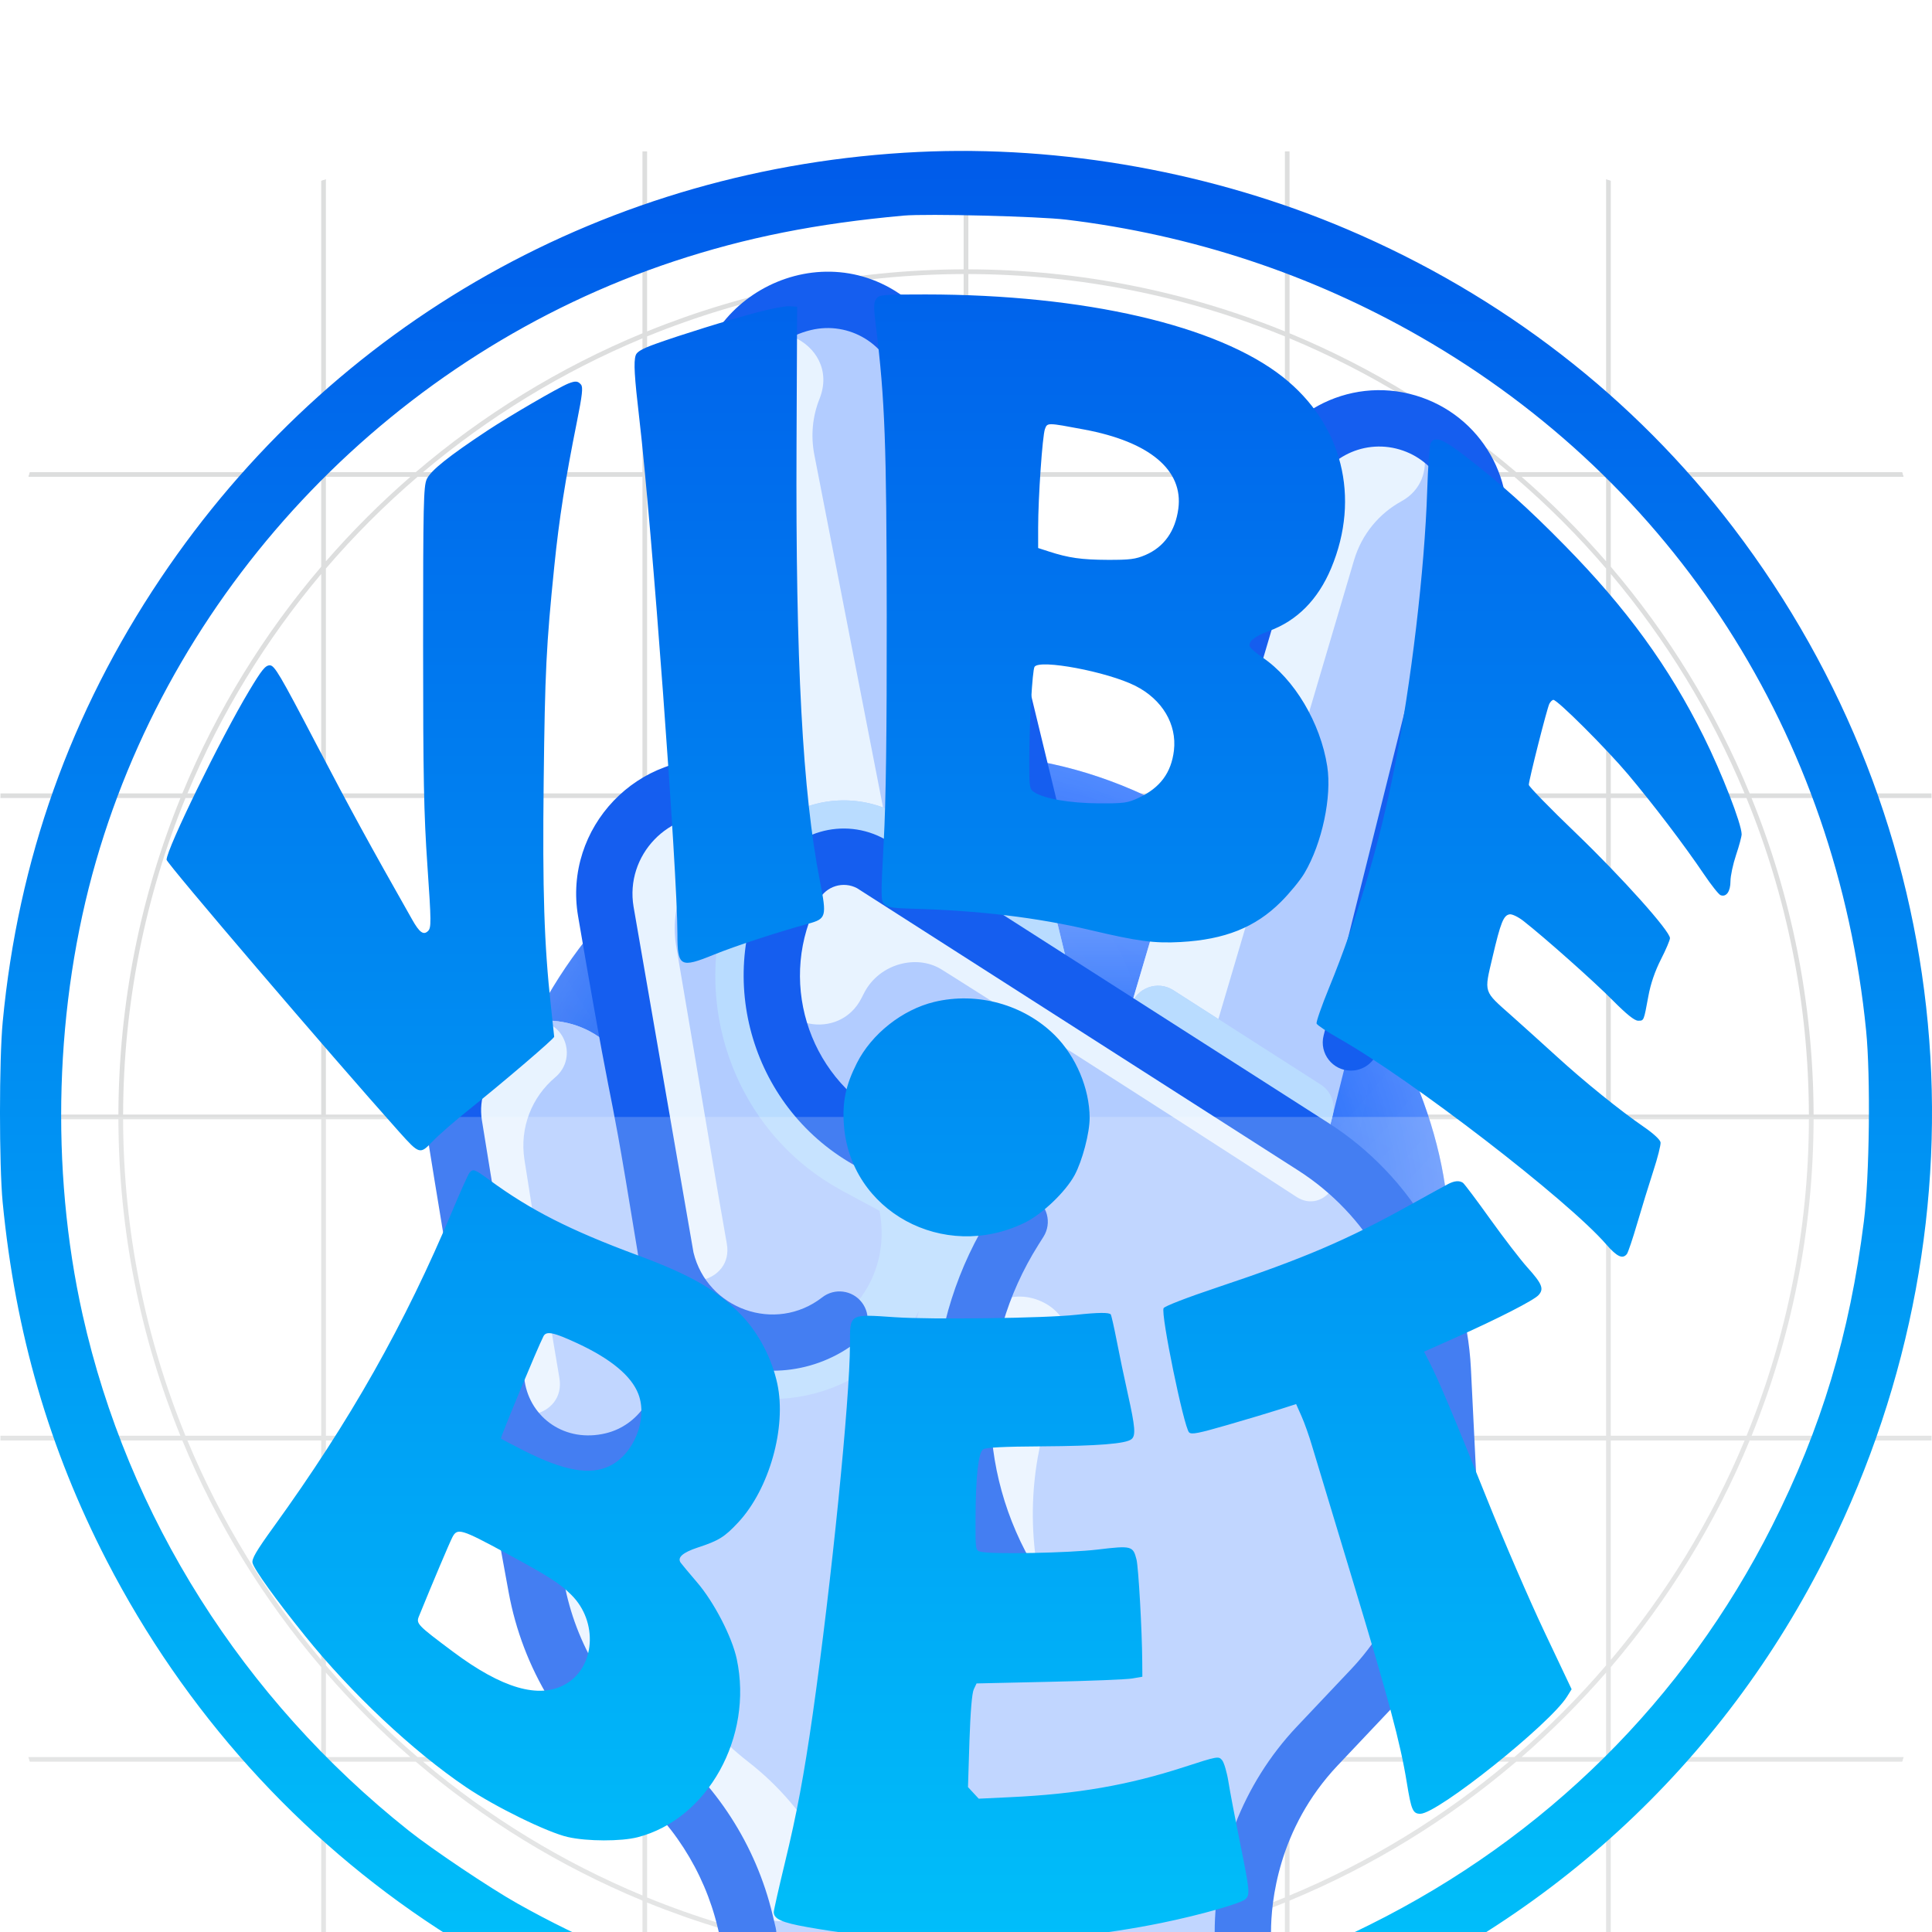 <svg width="32" height="32" viewBox="0 0 32 32" fill="none" xmlns="http://www.w3.org/2000/svg">
<g filter="url(#filter0_dddi_8_1191)">
<g clip-path="url(#clip0_8_1191)">
<g opacity="0.14" clip-path="url(#clip1_8_1191)">
<path fill-rule="evenodd" clip-rule="evenodd" d="M15.961 0H16.039V1.961C17.893 1.966 19.663 2.331 21.282 2.989V0H21.359V3.02C22.734 3.589 23.999 4.369 25.113 5.32H26.602V0H26.68V5.32H32V5.398H26.68V6.887C27.631 8.001 28.411 9.266 28.98 10.641H32V10.718H29.011C29.669 12.337 30.034 14.107 30.039 15.961H32V16.039H30.039C30.034 17.893 29.669 19.662 29.012 21.281H32V21.359H28.98C28.412 22.734 27.631 23.999 26.68 25.113V26.602H32V26.679H26.68V32H26.602V26.679H25.113C23.999 27.631 22.734 28.411 21.359 28.98V32H21.282V29.012C19.663 29.669 17.893 30.034 16.039 30.039V32H15.961V30.039C14.107 30.034 12.338 29.669 10.718 29.012V32H10.641V28.98C9.266 28.411 8.001 27.631 6.887 26.679H5.398V32H5.32V26.679H0V26.602H5.32V25.113C4.369 23.999 3.588 22.734 3.02 21.359H0V21.281H2.988C2.331 19.662 1.966 17.893 1.961 16.039H0V15.961H1.961C1.966 14.107 2.331 12.337 2.989 10.718H0V10.641H3.02C3.589 9.266 4.369 8.001 5.32 6.887V5.398H0V5.32H5.32V0H5.398V5.32H6.887C8.001 4.369 9.266 3.589 10.641 3.02V0H10.718V2.989C12.338 2.331 14.107 1.966 15.961 1.961V0ZM15.961 2.039C14.106 2.044 12.336 2.411 10.718 3.072V5.32H15.961V2.039ZM10.641 3.104C9.314 3.657 8.09 4.408 7.007 5.32H10.641V3.104ZM6.797 5.398H5.398V6.797C5.831 6.299 6.299 5.831 6.797 5.398ZM5.398 6.916C5.865 6.372 6.372 5.864 6.916 5.398H10.641V10.641H5.398V6.916ZM5.32 7.007C4.408 8.09 3.657 9.314 3.105 10.641H5.32V7.007ZM3.072 10.718C2.411 12.336 2.044 14.106 2.039 15.961H5.32V10.718H3.072ZM2.039 16.039C2.044 17.893 2.411 19.663 3.072 21.281H5.32V16.039H2.039ZM3.104 21.359C3.656 22.686 4.408 23.91 5.32 24.993V21.359H3.104ZM5.398 25.203V26.602H6.797C6.298 26.169 5.831 25.701 5.398 25.203ZM6.915 26.602C6.372 26.135 5.864 25.628 5.398 25.084V21.359H10.641V26.602H6.915ZM7.007 26.679C8.09 27.592 9.313 28.343 10.641 28.895V26.679H7.007ZM10.718 28.928C12.336 29.589 14.106 29.956 15.961 29.961V26.679H10.718V28.928ZM16.039 29.961C17.894 29.956 19.664 29.589 21.282 28.928V26.679H16.039V29.961ZM21.359 28.895C22.686 28.343 23.91 27.592 24.993 26.679H21.359V28.895ZM25.203 26.602H26.602V25.203C26.169 25.701 25.702 26.169 25.203 26.602ZM26.602 25.084C26.136 25.628 25.628 26.135 25.084 26.602H21.359V21.359H26.602V25.084ZM26.68 24.993C27.592 23.91 28.343 22.686 28.896 21.359H26.68V24.993ZM28.928 21.281C29.589 19.663 29.956 17.893 29.961 16.039H26.68V21.281H28.928ZM29.961 15.961C29.956 14.106 29.589 12.336 28.927 10.718H26.68V15.961H29.961ZM28.895 10.641C28.343 9.314 27.592 8.09 26.68 7.007V10.641H28.895ZM26.602 6.797V5.398H25.203C25.701 5.831 26.169 6.299 26.602 6.797ZM25.084 5.398C25.628 5.864 26.136 6.372 26.602 6.916V10.641H21.359V5.398H25.084ZM24.993 5.32C23.91 4.408 22.686 3.657 21.359 3.104V5.32H24.993ZM21.282 3.072C19.664 2.411 17.894 2.044 16.039 2.039V5.32H21.282V3.072ZM10.718 5.398H15.961V10.641H10.718V5.398ZM21.282 5.398H16.039V10.641H21.282V5.398ZM10.641 21.281H5.398V16.039H10.641V21.281ZM10.718 21.359V26.602H15.961V21.359H10.718ZM15.961 21.281H10.718V16.039H15.961V21.281ZM16.039 21.359V26.602H21.282V21.359H16.039ZM21.282 21.281H16.039V16.039H21.282V21.281ZM26.602 21.281H21.359V16.039H26.602V21.281ZM10.718 10.718H15.961V15.961H10.718V10.718ZM5.398 10.718L10.641 10.718V15.961H5.398V10.718ZM21.282 10.718H16.039V15.961H21.282V10.718ZM21.359 15.961V10.718L26.602 10.718V15.961H21.359Z" fill="#0A0D12"/>
</g>
<g filter="url(#filter1_dd_8_1191)">
<rect x="8" y="8" width="16" height="16" rx="8" fill="url(#paint0_linear_8_1191)"/>
<rect x="8" y="8" width="16" height="16" rx="8" fill="url(#paint1_radial_8_1191)" fill-opacity="0.08"/>
<rect x="8" y="8" width="16" height="16" rx="8" fill="url(#paint2_radial_8_1191)" fill-opacity="0.18"/>
<rect x="8" y="8" width="16" height="16" rx="8" fill="url(#paint3_radial_8_1191)" fill-opacity="0.05"/>
<path d="M20.8 12.041C20.8 13.39 18.651 12.53 16 12.53C13.349 12.53 11.2 13.39 11.2 12.041C11.2 10.693 13.349 9.6 16 9.6C18.651 9.6 20.8 10.693 20.8 12.041Z" fill="url(#paint4_linear_8_1191)" fill-opacity="0.4"/>
</g>
<path d="M23.314 4.497C22.441 4.239 21.52 4.736 21.261 5.613C21.256 5.628 21 6.496 18.634 14.497L17.798 13.963L15.316 3.729C15.1 2.843 14.207 2.299 13.32 2.514C12.336 2.753 11.868 3.634 12.031 4.454L13.464 11.81C13.204 10.913 12.277 10.367 11.356 10.591C10.457 10.809 9.878 11.685 10.034 12.597C10.266 13.952 10.798 16.963 10.565 15.675C10.414 14.842 9.601 14.219 8.635 14.453C7.886 14.635 7.401 15.361 7.52 16.122C7.711 17.344 8.022 19.154 8.23 20.456C8.251 20.59 8.29 20.719 8.343 20.839L8.884 23.79C9.101 24.969 9.746 25.985 10.639 26.678C11.491 27.339 12.092 28.271 12.342 29.321C12.372 29.445 12.483 29.532 12.612 29.532H20.14C20.382 29.532 20.581 29.346 20.604 29.105C20.66 28.513 20.889 27.403 21.819 26.42L22.717 25.469C23.583 24.554 24.052 23.315 23.988 22.032C23.88 19.889 23.881 19.931 23.859 19.792C23.774 19.242 23.64 18.76 23.34 18.203C22.97 17.524 22.434 16.956 21.916 16.602C22.261 15.224 24.436 6.531 24.448 6.482C24.663 5.624 24.163 4.748 23.314 4.497Z" fill="#B2CCFF"/>
<path d="M12.935 29.321C12.602 29.321 12.301 29.117 12.188 28.805C11.884 27.967 11.349 27.229 10.639 26.678C9.746 25.985 9.101 24.969 8.884 23.79L8.343 20.839C8.669 21.57 9.489 21.911 10.244 21.665L10.634 23.79C10.85 24.969 11.496 25.985 12.389 26.678C12.903 27.077 13.326 27.575 13.635 28.137C13.928 28.669 13.542 29.321 12.935 29.321Z" fill="#E8F3FF"/>
<path d="M13.489 5.038L14.626 10.874C14.171 10.705 13.686 10.726 13.285 10.89L12.031 4.454C11.959 4.09 12.003 3.759 12.129 3.475C12.542 2.539 13.953 3.158 13.573 4.108C13.459 4.394 13.425 4.714 13.489 5.038Z" fill="#E8F3FF"/>
<path d="M23.215 5.801C22.847 6.002 22.556 6.344 22.427 6.779L20.18 14.379L19.433 13.9C19.171 13.733 18.821 13.863 18.733 14.161L21.261 5.613C21.501 4.801 22.21 4.41 22.904 4.435C23.646 4.46 23.866 5.442 23.215 5.801Z" fill="#E8F3FF"/>
<path d="M22.075 15.968C21.913 16.613 21.916 16.597 21.916 16.603C21.799 16.519 22.055 16.686 18.634 14.497L18.733 14.161C18.821 13.863 19.171 13.733 19.433 13.9L21.873 15.462C22.043 15.57 22.123 15.774 22.075 15.968Z" fill="#B9DCFF"/>
<path d="M8.23 20.456C8.022 19.154 7.711 17.344 7.52 16.122C7.401 15.361 7.886 14.635 8.635 14.453C9.601 14.219 10.409 14.843 10.565 15.675L11.309 19.949C11.428 20.741 10.927 21.503 10.146 21.692C9.191 21.924 8.367 21.311 8.23 20.456Z" fill="#B2CCFF"/>
<path d="M13.22 19.686C12.193 19.936 11.177 19.254 11.006 18.227L10.034 12.597C9.88 11.685 10.457 10.809 11.356 10.591C12.277 10.367 13.204 10.912 13.464 11.81C13.467 11.819 13.47 11.829 13.471 11.839C13.471 11.848 13.282 11.938 13.153 12.184C12.355 13.677 12.887 15.53 14.342 16.372L14.571 17.573C14.76 18.525 14.164 19.457 13.22 19.686Z" fill="#B2CCFF"/>
<path d="M21.953 16.628C22.4 16.947 21.931 17.623 21.472 17.323C19.212 15.848 15.581 13.543 15.581 13.549C15.181 13.309 14.574 13.457 14.319 13.934C14.303 13.963 14.288 13.993 14.273 14.024C13.909 14.76 12.797 14.534 12.783 13.713C12.774 13.197 12.893 12.671 13.153 12.184C13.408 11.707 14.014 11.559 14.414 11.8C14.42 11.8 21.851 16.554 21.953 16.628Z" fill="#E8F3FF"/>
<path d="M17.144 23.22C17.184 23.559 16.718 23.715 16.56 23.392C16.558 23.389 16.557 23.386 16.555 23.383C15.951 22.2 15.8 20.866 16.083 19.616C16.198 19.104 16.777 18.803 17.302 19.082C17.697 19.293 17.852 19.778 17.658 20.182C17.346 20.831 16.989 21.894 17.144 23.22Z" fill="#E8F3FF"/>
<path d="M11.201 13.18C11.639 15.745 11.879 17.215 12.038 18.098C12.158 18.76 11.165 18.971 11.022 18.313C11.01 18.256 11.069 18.651 10.034 12.597C9.855 11.546 10.586 10.743 11.451 10.571C11.98 10.466 12.292 11.16 11.865 11.489C11.373 11.868 11.085 12.501 11.201 13.18Z" fill="#E8F3FF"/>
<path d="M8.686 16.705C8.97 18.514 9.143 19.623 9.265 20.322C9.38 20.986 8.384 21.191 8.244 20.532C8.243 20.526 7.625 16.793 7.52 16.122C7.398 15.339 7.915 14.546 8.807 14.42C9.326 14.347 9.597 15.007 9.195 15.345C8.811 15.669 8.604 16.175 8.686 16.705Z" fill="#E8F3FF"/>
<path d="M16.672 17.62C15.862 17.187 14.371 16.389 14.342 16.372C12.887 15.53 12.355 13.677 13.153 12.184C13.345 11.817 13.781 11.612 14.201 11.717C14.416 11.775 14.157 11.633 17.798 13.963L17.524 12.833C17.496 12.716 17.423 12.615 17.322 12.55C17.322 12.55 14.905 11.005 14.89 10.995C13.954 10.476 12.814 10.839 12.33 11.744C11.28 13.71 12.01 16.135 13.886 17.186C14.08 17.295 13.677 17.076 14.568 17.554C14.841 19.012 13.469 20.079 12.202 19.638C11.633 19.441 11.176 18.966 11.029 18.341L11.309 19.949C11.429 20.735 10.931 21.502 10.146 21.692C9.336 21.889 8.628 21.478 8.343 20.839L8.588 22.172C8.617 22.333 8.728 22.468 8.882 22.525C10.283 23.041 11.934 22.207 12.22 20.612C13.354 20.856 14.617 20.346 15.219 19.217C14.819 20.766 15.004 22.393 15.722 23.802C15.846 24.045 16.149 24.132 16.382 23.99C16.588 23.864 16.667 23.6 16.555 23.383C15.295 20.916 16.38 18.621 16.765 17.939C16.83 17.826 16.788 17.681 16.672 17.62Z" fill="#B9DCFF"/>
<path d="M12.271 8.13C12.321 8.382 12.566 8.547 12.819 8.498C13.072 8.449 13.237 8.204 13.188 7.951L12.489 4.364C12.379 3.81 12.667 3.153 13.43 2.967C14.067 2.813 14.707 3.203 14.862 3.84L16.794 11.8C16.846 12.013 17.037 12.157 17.247 12.157C17.55 12.157 17.772 11.873 17.701 11.58L15.769 3.62C15.635 3.07 15.296 2.605 14.812 2.31C13.273 1.372 11.206 2.69 11.573 4.544L12.271 8.13Z" fill="#155EEF"/>
<path d="M23.446 4.05C22.325 3.718 21.146 4.356 20.814 5.481L18.785 12.343C18.712 12.59 18.852 12.85 19.1 12.922C19.347 12.995 19.606 12.854 19.679 12.607L21.709 5.745C21.895 5.114 22.556 4.76 23.181 4.945C23.792 5.125 24.15 5.751 23.995 6.369L21.923 14.653C21.849 14.948 22.072 15.233 22.376 15.233C22.585 15.233 22.775 15.091 22.828 14.879L24.901 6.596C25.177 5.491 24.538 4.373 23.446 4.05Z" fill="#155EEF"/>
<path d="M24.363 20.168C24.281 18.513 23.398 16.992 22.002 16.099C22.002 16.099 14.669 11.407 14.661 11.403C13.976 11.018 13.111 11.271 12.741 11.964C11.808 13.712 12.467 15.895 14.209 16.831C14.816 17.158 16.081 17.833 16.235 17.915C15.195 19.793 15.216 22.117 16.367 23.999C16.501 24.219 16.789 24.288 17.009 24.154C17.228 24.019 17.297 23.732 17.163 23.512C16.14 21.84 16.155 19.772 17.201 18.115L17.283 17.985C17.428 17.755 17.347 17.452 17.108 17.324C16.785 17.151 15.257 16.335 14.651 16.009C13.36 15.316 12.873 13.699 13.564 12.404C13.686 12.176 13.968 12.091 14.195 12.211L21.499 16.884C22.642 17.615 23.363 18.86 23.43 20.214L23.522 22.055C23.578 23.193 23.161 24.32 22.378 25.148L21.479 26.099C20.572 27.059 20.119 28.315 20.119 29.506C20.107 29.735 20.265 29.944 20.496 29.989C20.749 30.038 20.994 29.873 21.043 29.619C21.052 29.573 21.052 29.537 21.052 29.496C21.053 29.019 21.161 27.794 22.157 26.74L23.056 25.789C24.013 24.778 24.522 23.4 24.454 22.009L24.363 20.168Z" fill="#155EEF"/>
<path d="M13.619 18.988C12.843 19.591 11.713 19.183 11.486 18.243L10.494 12.519C10.35 11.668 11.074 10.905 11.939 11.018C12.194 11.051 12.428 10.871 12.462 10.615C12.495 10.36 12.315 10.126 12.059 10.092C10.569 9.897 9.325 11.214 9.575 12.676C10.348 17.2 9.913 14.175 10.849 20.023C10.937 20.574 10.573 21.109 10.036 21.239C9.361 21.403 8.786 20.984 8.691 20.383C8.595 19.78 8.084 16.706 7.981 16.05C7.926 15.699 8.055 15.352 8.325 15.121C8.521 14.954 8.544 14.659 8.377 14.463C8.209 14.267 7.915 14.244 7.719 14.412C7.2 14.854 6.954 15.521 7.059 16.194C7.162 16.854 7.673 19.93 7.769 20.53C7.793 20.682 7.836 20.83 7.893 20.97L8.425 23.874C8.656 25.134 9.341 26.261 10.353 27.046C11.118 27.64 11.664 28.486 11.888 29.429L11.939 29.642C11.99 29.856 12.181 30 12.393 30C12.694 30 12.917 29.718 12.847 29.425L12.796 29.212C12.522 28.064 11.858 27.033 10.925 26.309C10.094 25.665 9.533 24.74 9.343 23.706L9.046 22.086C9.434 22.228 9.849 22.245 10.256 22.146C11.232 21.909 11.888 20.962 11.781 19.965C12.577 20.359 13.51 20.255 14.191 19.725C14.395 19.567 14.431 19.274 14.273 19.07C14.115 18.867 13.822 18.83 13.619 18.988Z" fill="#155EEF"/>
<path d="M0 16H32V19.2C32 23.68 32 25.921 31.128 27.632C30.361 29.137 29.137 30.361 27.632 31.128C25.921 32 23.68 32 19.2 32H12.8C8.32 32 6.079 32 4.368 31.128C2.863 30.361 1.639 29.137 0.872 27.632C0 25.921 0 23.68 0 19.2V16Z" fill="white" fill-opacity="0.2"/>
<path fill-rule="evenodd" clip-rule="evenodd" d="M15.209 0.017C10.082 0.263 5.508 2.837 2.659 7.081C1.167 9.304 0.3 11.741 0.045 14.424C-0.015 15.049 -0.015 16.801 0.044 17.413C0.254 19.575 0.813 21.499 1.77 23.354C3.055 25.843 4.947 27.945 7.256 29.449C9.316 30.791 11.614 31.622 14.078 31.917C14.852 32.01 16.578 32.029 17.372 31.953C19.012 31.798 20.405 31.473 21.834 30.912C25.574 29.442 28.533 26.735 30.293 23.169C33.043 17.599 32.439 11.136 28.71 6.241C27.066 4.082 24.878 2.391 22.318 1.3C20.106 0.357 17.592 -0.097 15.209 0.017ZM14.968 1.071C13.521 1.202 12.355 1.434 11.164 1.828C6.563 3.353 2.93 7.122 1.59 11.764C0.907 14.129 0.827 16.856 1.368 19.276C2.117 22.622 4.022 25.637 6.767 27.819C7.16 28.132 8.112 28.77 8.567 29.026C10.747 30.253 13.031 30.884 15.581 30.961C18.048 31.037 20.417 30.51 22.687 29.38C25.601 27.931 27.897 25.655 29.35 22.777C30.167 21.159 30.638 19.598 30.872 17.727C30.965 16.987 30.984 15.328 30.909 14.572C30.423 9.678 27.732 5.491 23.522 3.077C21.72 2.043 19.745 1.39 17.659 1.138C17.198 1.083 15.352 1.037 14.968 1.071ZM14.513 2.45C14.469 2.512 14.468 2.584 14.51 2.92C14.657 4.12 14.684 4.85 14.687 7.69C14.689 9.655 14.674 10.762 14.637 11.446C14.588 12.348 14.589 12.421 14.647 12.478C14.696 12.527 14.794 12.543 15.108 12.551C16.208 12.58 17.181 12.697 18.073 12.908C18.846 13.091 19.122 13.127 19.555 13.103C20.288 13.062 20.792 12.861 21.216 12.438C21.362 12.292 21.538 12.078 21.607 11.96C21.898 11.467 22.062 10.695 21.983 10.191C21.871 9.472 21.439 8.746 20.91 8.389C20.807 8.319 20.714 8.239 20.702 8.211C20.669 8.129 20.781 8.037 21.017 7.952C21.483 7.782 21.829 7.433 22.048 6.912C22.539 5.738 22.232 4.523 21.249 3.745C20.166 2.888 17.962 2.378 15.332 2.377C14.608 2.377 14.561 2.381 14.513 2.45ZM12.537 2.675C12.049 2.805 11.281 3.044 10.86 3.195C10.635 3.276 10.548 3.326 10.529 3.385C10.493 3.495 10.507 3.731 10.59 4.443C10.794 6.182 11.22 11.944 11.22 12.963C11.22 13.516 11.264 13.54 11.832 13.309C12.175 13.17 12.867 12.943 13.383 12.801C13.687 12.718 13.696 12.684 13.581 12.097C13.293 10.626 13.177 8.47 13.193 4.867L13.203 2.58L13.074 2.572C13.004 2.568 12.762 2.614 12.537 2.675ZM9.412 3.853C9.249 3.919 8.447 4.385 8.074 4.631C7.43 5.057 7.133 5.294 7.068 5.437C7.015 5.554 7.008 5.852 7.008 8.188C7.008 10.38 7.02 10.976 7.079 11.834C7.144 12.776 7.144 12.865 7.09 12.92C7.015 12.994 6.948 12.947 6.826 12.73C6.098 11.445 5.828 10.95 5.244 9.835C4.633 8.666 4.547 8.52 4.469 8.52C4.395 8.52 4.336 8.593 4.125 8.945C3.662 9.715 2.759 11.562 2.759 11.74C2.759 11.798 5.469 14.969 6.607 16.242C6.948 16.623 6.956 16.625 7.167 16.403C7.263 16.302 7.534 16.065 7.769 15.878C8.351 15.412 9.179 14.704 9.179 14.672C9.178 14.658 9.154 14.43 9.125 14.166C9.013 13.147 8.984 12.249 9.005 10.445C9.026 8.625 9.047 8.194 9.181 6.878C9.261 6.091 9.363 5.444 9.555 4.488C9.645 4.039 9.659 3.913 9.623 3.87C9.572 3.809 9.531 3.806 9.412 3.853ZM17.308 4.605C17.266 4.713 17.195 5.742 17.195 6.239L17.195 6.577L17.371 6.634C17.7 6.741 17.913 6.771 18.347 6.773C18.714 6.774 18.809 6.762 18.971 6.693C19.28 6.56 19.467 6.298 19.517 5.925C19.602 5.287 19.042 4.816 17.956 4.614C17.344 4.499 17.348 4.499 17.308 4.605ZM23.696 4.84C23.677 4.875 23.652 5.228 23.639 5.624C23.597 6.933 23.374 8.823 23.093 10.236C22.843 11.496 22.47 12.748 22.015 13.857C21.891 14.159 21.797 14.428 21.807 14.454C21.817 14.48 21.981 14.589 22.172 14.697C23.377 15.38 25.963 17.372 26.606 18.113C26.783 18.316 26.875 18.359 26.946 18.271C26.966 18.246 27.043 18.017 27.117 17.764C27.191 17.51 27.311 17.121 27.383 16.899C27.456 16.677 27.51 16.462 27.504 16.421C27.498 16.378 27.386 16.274 27.233 16.169C26.834 15.895 26.238 15.414 25.776 14.991C25.545 14.781 25.212 14.48 25.034 14.322C24.564 13.905 24.58 13.953 24.721 13.353C24.856 12.775 24.904 12.657 25.007 12.644C25.048 12.639 25.15 12.689 25.234 12.755C25.583 13.028 26.402 13.756 26.713 14.07C26.941 14.3 27.073 14.406 27.132 14.406C27.23 14.406 27.225 14.416 27.302 14C27.34 13.793 27.411 13.586 27.51 13.391C27.593 13.229 27.66 13.07 27.66 13.039C27.66 12.921 26.867 12.036 26.109 11.306C25.676 10.891 25.322 10.527 25.322 10.499C25.322 10.421 25.624 9.231 25.662 9.157C25.681 9.121 25.711 9.092 25.729 9.092C25.797 9.092 26.606 9.899 26.965 10.325C27.383 10.822 27.895 11.495 28.224 11.982C28.345 12.161 28.468 12.316 28.498 12.327C28.593 12.363 28.662 12.266 28.662 12.096C28.662 12.008 28.704 11.812 28.755 11.66C28.806 11.509 28.847 11.355 28.847 11.318C28.846 11.146 28.518 10.302 28.219 9.701C27.643 8.541 26.941 7.576 25.916 6.533C25.307 5.913 24.866 5.518 24.271 5.057C23.899 4.769 23.759 4.716 23.696 4.84ZM17.135 8.545C17.099 8.604 17.051 9.44 17.048 10.06C17.047 10.546 17.05 10.569 17.13 10.621C17.298 10.73 17.719 10.803 18.197 10.806C18.622 10.808 18.678 10.8 18.865 10.712C19.216 10.547 19.4 10.298 19.444 9.931C19.495 9.495 19.25 9.084 18.804 8.859C18.339 8.625 17.217 8.414 17.135 8.545ZM15.474 14.095C14.945 14.223 14.436 14.625 14.192 15.109C14.008 15.474 13.951 15.743 13.977 16.122C14.075 17.561 15.627 18.407 16.97 17.753C17.261 17.612 17.648 17.242 17.799 16.964C17.927 16.726 18.049 16.262 18.048 16.014C18.046 15.529 17.821 14.996 17.471 14.647C16.957 14.137 16.187 13.924 15.474 14.095ZM7.776 16.925C7.754 16.951 7.628 17.232 7.495 17.549C6.706 19.432 5.799 21.037 4.53 22.793C4.243 23.19 4.167 23.321 4.183 23.387C4.211 23.498 4.569 23.995 5.054 24.597C5.819 25.547 6.841 26.507 7.718 27.1C8.194 27.423 9.068 27.851 9.405 27.927C9.725 28 10.288 28.001 10.563 27.93C11.723 27.629 12.478 26.27 12.203 24.979C12.125 24.613 11.827 24.036 11.546 23.709C11.418 23.559 11.296 23.414 11.276 23.386C11.212 23.299 11.305 23.215 11.557 23.132C11.905 23.018 12.002 22.958 12.228 22.715C12.742 22.163 13.03 21.142 12.875 20.42C12.787 20.009 12.572 19.593 12.293 19.297C11.903 18.883 11.454 18.622 10.552 18.288C9.44 17.875 8.792 17.546 8.109 17.046C7.86 16.864 7.835 16.854 7.776 16.925ZM23.986 17.111C23.935 17.138 23.643 17.298 23.337 17.468C22.307 18.04 21.585 18.348 20.169 18.821C19.672 18.987 19.29 19.134 19.273 19.167C19.222 19.26 19.608 21.137 19.695 21.225C19.735 21.264 19.85 21.241 20.334 21.101C20.659 21.007 21.047 20.891 21.196 20.843L21.468 20.756L21.556 20.954C21.605 21.063 21.686 21.291 21.735 21.46C21.785 21.629 22.085 22.622 22.402 23.667C23 25.643 23.195 26.369 23.301 27.025C23.375 27.481 23.401 27.542 23.525 27.542C23.811 27.542 25.673 26.055 25.955 25.601L26.031 25.479L25.581 24.529C25.333 24.006 24.904 23.014 24.628 22.324C24.091 20.984 23.83 20.364 23.68 20.071L23.587 19.888L24.093 19.662C24.818 19.338 25.404 19.038 25.483 18.951C25.577 18.848 25.543 18.764 25.296 18.49C25.183 18.364 24.906 18.004 24.681 17.69C24.456 17.375 24.253 17.106 24.231 17.091C24.171 17.05 24.09 17.057 23.986 17.111ZM17.826 19.277C17.313 19.334 15.434 19.359 14.82 19.317C14.06 19.265 14.078 19.255 14.078 19.769C14.077 20.676 13.773 23.699 13.463 25.881C13.317 26.902 13.198 27.539 13 28.355C12.899 28.773 12.816 29.14 12.816 29.171C12.816 29.284 12.952 29.345 13.372 29.419C15.287 29.759 17.358 29.734 19.241 29.349C19.884 29.217 20.558 29.026 20.631 28.954C20.706 28.879 20.7 28.816 20.538 28.019C20.458 27.625 20.372 27.172 20.347 27.013C20.322 26.855 20.274 26.693 20.242 26.654C20.184 26.585 20.169 26.587 19.609 26.769C18.683 27.069 17.841 27.215 16.731 27.267L16.211 27.292L16.122 27.196L16.033 27.1L16.057 26.338C16.073 25.852 16.099 25.542 16.129 25.48L16.175 25.383L17.381 25.356C18.044 25.342 18.662 25.317 18.753 25.301L18.921 25.272L18.919 25.014C18.916 24.51 18.857 23.462 18.824 23.33C18.767 23.105 18.742 23.098 18.184 23.165C17.698 23.223 16.412 23.247 16.239 23.201C16.157 23.18 16.156 23.168 16.158 22.658C16.16 21.962 16.204 21.564 16.283 21.506C16.326 21.475 16.611 21.46 17.261 21.456C18.183 21.45 18.65 21.413 18.741 21.337C18.814 21.278 18.803 21.138 18.682 20.595C18.622 20.326 18.538 19.926 18.496 19.706C18.453 19.485 18.409 19.29 18.398 19.272C18.376 19.236 18.187 19.238 17.826 19.277ZM9.002 19.632C8.907 19.814 8.284 21.314 8.297 21.327C8.306 21.335 8.477 21.426 8.679 21.528C9.338 21.861 9.769 21.939 10.094 21.783C10.499 21.588 10.733 21.005 10.573 20.589C10.459 20.291 10.12 20.009 9.569 19.752C9.171 19.567 9.049 19.541 9.002 19.632ZM7.493 22.961C7.445 23.053 7.154 23.742 6.939 24.271C6.89 24.393 6.908 24.413 7.509 24.862C8.317 25.465 8.926 25.642 9.36 25.399C9.859 25.121 9.912 24.361 9.463 23.916C9.272 23.725 9.088 23.608 8.386 23.228C7.636 22.822 7.575 22.804 7.493 22.961Z" fill="url(#paint5_linear_8_1191)"/>
</g>
</g>
<defs>
<filter id="filter0_dddi_8_1191" x="-3" y="-2" width="38" height="38" filterUnits="userSpaceOnUse" color-interpolation-filters="sRGB">
<feFlood flood-opacity="0" result="BackgroundImageFix"/>
<feColorMatrix in="SourceAlpha" type="matrix" values="0 0 0 0 0 0 0 0 0 0 0 0 0 0 0 0 0 0 127 0" result="hardAlpha"/>
<feOffset dy="1"/>
<feGaussianBlur stdDeviation="1"/>
<feColorMatrix type="matrix" values="0 0 0 0 0.039 0 0 0 0 0.051 0 0 0 0 0.071 0 0 0 0.06 0"/>
<feBlend mode="normal" in2="BackgroundImageFix" result="effect1_dropShadow_8_1191"/>
<feColorMatrix in="SourceAlpha" type="matrix" values="0 0 0 0 0 0 0 0 0 0 0 0 0 0 0 0 0 0 127 0" result="hardAlpha"/>
<feOffset dy="1"/>
<feGaussianBlur stdDeviation="1.5"/>
<feColorMatrix type="matrix" values="0 0 0 0 0.039 0 0 0 0 0.051 0 0 0 0 0.071 0 0 0 0.1 0"/>
<feBlend mode="normal" in2="effect1_dropShadow_8_1191" result="effect2_dropShadow_8_1191"/>
<feColorMatrix in="SourceAlpha" type="matrix" values="0 0 0 0 0 0 0 0 0 0 0 0 0 0 0 0 0 0 127 0" result="hardAlpha"/>
<feMorphology radius="0.5" operator="erode" in="SourceAlpha" result="effect3_dropShadow_8_1191"/>
<feOffset dy="1"/>
<feGaussianBlur stdDeviation="0.5"/>
<feComposite in2="hardAlpha" operator="out"/>
<feColorMatrix type="matrix" values="0 0 0 0 0.039 0 0 0 0 0.051 0 0 0 0 0.071 0 0 0 0.13 0"/>
<feBlend mode="normal" in2="effect2_dropShadow_8_1191" result="effect3_dropShadow_8_1191"/>
<feBlend mode="normal" in="SourceGraphic" in2="effect3_dropShadow_8_1191" result="shape"/>
<feColorMatrix in="SourceAlpha" type="matrix" values="0 0 0 0 0 0 0 0 0 0 0 0 0 0 0 0 0 0 127 0" result="hardAlpha"/>
<feOffset dy="-0.5"/>
<feGaussianBlur stdDeviation="0.25"/>
<feComposite in2="hardAlpha" operator="arithmetic" k2="-1" k3="1"/>
<feColorMatrix type="matrix" values="0 0 0 0 0.039 0 0 0 0 0.051 0 0 0 0 0.071 0 0 0 0.1 0"/>
<feBlend mode="normal" in2="shape" result="effect4_innerShadow_8_1191"/>
</filter>
<filter id="filter1_dd_8_1191" x="inf" y="inf" width="-inf" height="-inf" filterUnits="userSpaceOnUse" color-interpolation-filters="sRGB">
<feFlood flood-opacity="0" result="BackgroundImageFix"/>
<feColorMatrix in="SourceAlpha" type="matrix" values="0 0 0 0 0 0 0 0 0 0 0 0 0 0 0 0 0 0 127 0" result="hardAlpha"/>
<feOffset dy="1"/>
<feGaussianBlur stdDeviation="1"/>
<feColorMatrix type="matrix" values="0 0 0 0 0.039 0 0 0 0 0.051 0 0 0 0 0.071 0 0 0 0.06 0"/>
<feBlend mode="normal" in2="BackgroundImageFix" result="effect1_dropShadow_8_1191"/>
<feColorMatrix in="SourceAlpha" type="matrix" values="0 0 0 0 0 0 0 0 0 0 0 0 0 0 0 0 0 0 127 0" result="hardAlpha"/>
<feOffset dy="1"/>
<feGaussianBlur stdDeviation="1.5"/>
<feColorMatrix type="matrix" values="0 0 0 0 0.039 0 0 0 0 0.051 0 0 0 0 0.071 0 0 0 0.1 0"/>
<feBlend mode="normal" in2="effect1_dropShadow_8_1191" result="effect2_dropShadow_8_1191"/>
<feBlend mode="normal" in="SourceGraphic" in2="effect2_dropShadow_8_1191" result="shape"/>
</filter>
<linearGradient id="paint0_linear_8_1191" x1="12" y1="24" x2="20" y2="8" gradientUnits="userSpaceOnUse">
<stop stop-color="#155EEF"/>
<stop offset="1" stop-color="#2970FF"/>
</linearGradient>
<radialGradient id="paint1_radial_8_1191" cx="0" cy="0" r="1" gradientUnits="userSpaceOnUse" gradientTransform="translate(16 8) rotate(90) scale(12)">
<stop stop-color="white" stop-opacity="0"/>
<stop offset="0.5" stop-color="white" stop-opacity="0"/>
<stop offset="0.99" stop-color="white"/>
<stop offset="1" stop-color="white" stop-opacity="0"/>
</radialGradient>
<radialGradient id="paint2_radial_8_1191" cx="0" cy="0" r="1" gradientUnits="userSpaceOnUse" gradientTransform="translate(16 16) rotate(90) scale(8)">
<stop offset="0.747" stop-color="white" stop-opacity="0"/>
<stop offset="1" stop-color="white"/>
</radialGradient>
<radialGradient id="paint3_radial_8_1191" cx="0" cy="0" r="1" gradientUnits="userSpaceOnUse" gradientTransform="translate(16 12.6) rotate(90) scale(7)">
<stop stop-color="white"/>
<stop offset="1" stop-color="white" stop-opacity="0"/>
</radialGradient>
<linearGradient id="paint4_linear_8_1191" x1="16" y1="9.6" x2="16" y2="12.8" gradientUnits="userSpaceOnUse">
<stop stop-color="white"/>
<stop offset="1" stop-color="white" stop-opacity="0.1"/>
</linearGradient>
<linearGradient id="paint5_linear_8_1191" x1="32" y1="32" x2="32" y2="0" gradientUnits="userSpaceOnUse">
<stop stop-color="#00C6FB"/>
<stop offset="1" stop-color="#005BEA"/>
</linearGradient>
<clipPath id="clip0_8_1191">
<path d="M0 12.8C0 8.32 0 6.079 0.872 4.368C1.639 2.863 2.863 1.639 4.368 0.872C6.079 0 8.32 0 12.8 0H19.2C23.68 0 25.921 0 27.632 0.872C29.137 1.639 30.361 2.863 31.128 4.368C32 6.079 32 8.32 32 12.8V19.2C32 23.68 32 25.921 31.128 27.632C30.361 29.137 29.137 30.361 27.632 31.128C25.921 32 23.68 32 19.2 32H12.8C8.32 32 6.079 32 4.368 31.128C2.863 30.361 1.639 29.137 0.872 27.632C0 25.921 0 23.68 0 19.2V12.8Z" fill="white"/>
</clipPath>
<clipPath id="clip1_8_1191">
<rect width="32" height="32" fill="white"/>
</clipPath>
</defs>
</svg>
